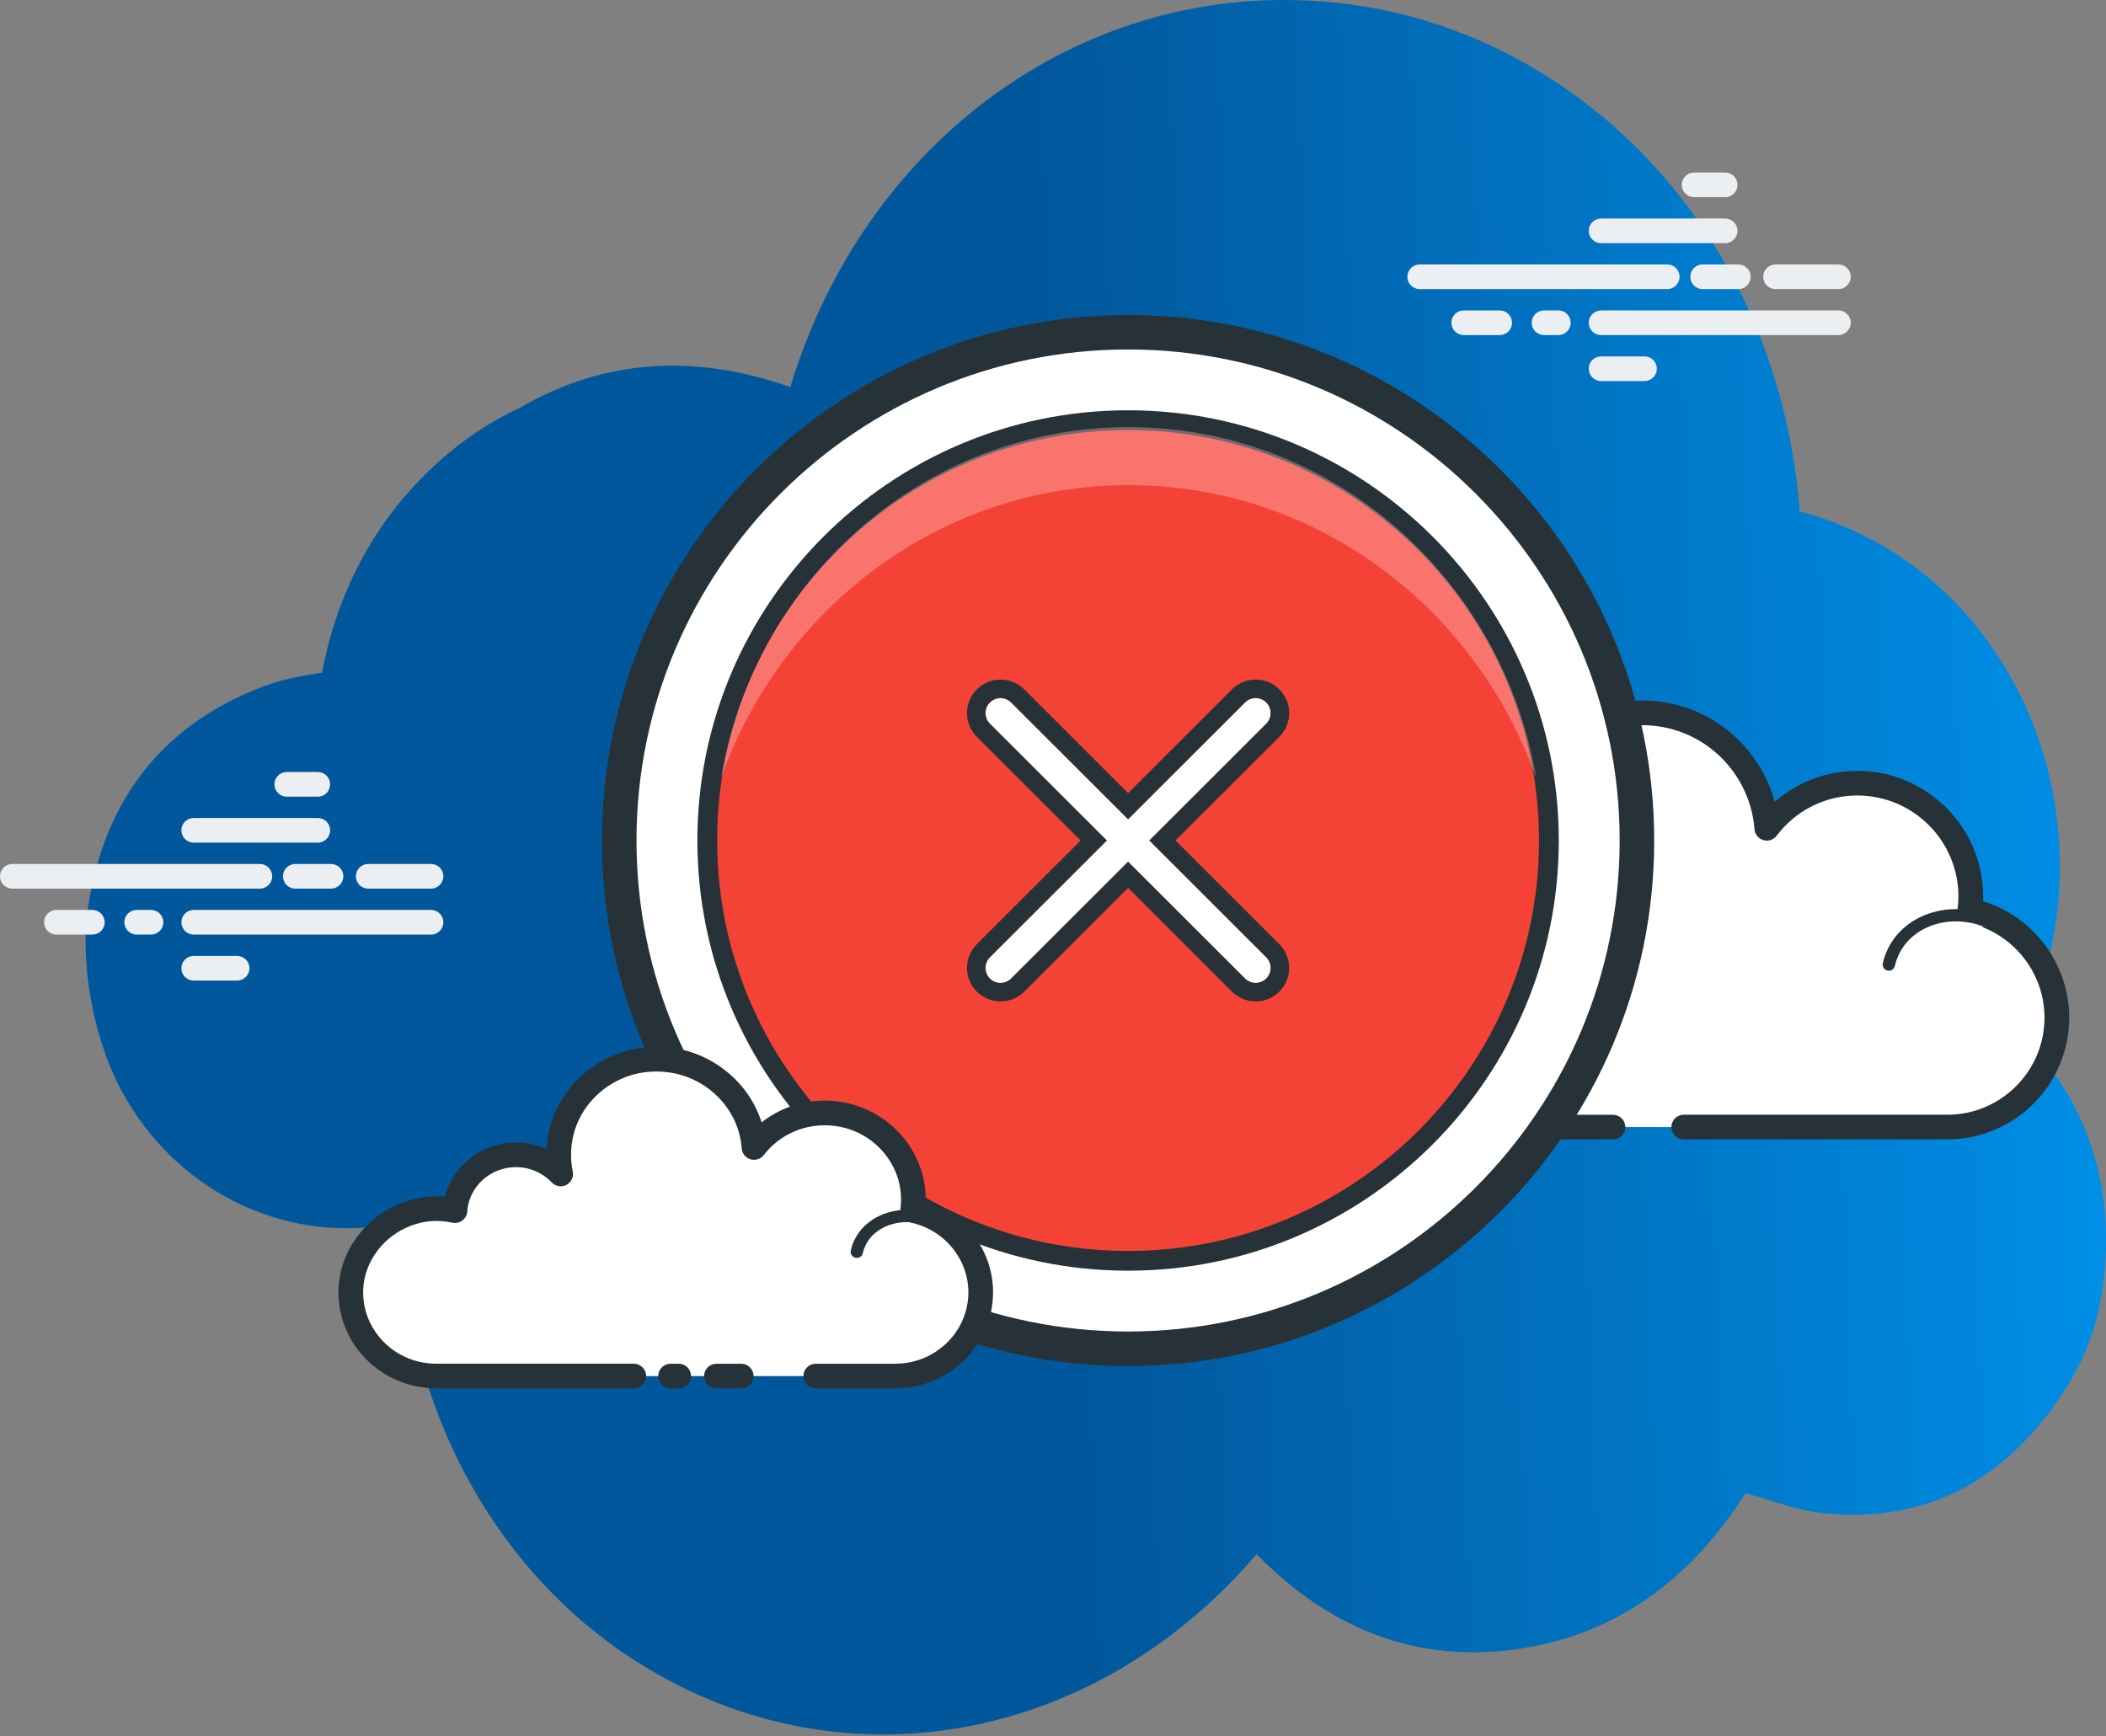 <svg width="450" height="371" viewBox="0 0 450 371" fill="none" xmlns="http://www.w3.org/2000/svg">
<rect x="0" y="0" width="450" height="371" fill="#808080" stroke="none"/>
<path d="M431.702 221.313C433.284 218.068 434.687 214.655 435.9 211.078C449.784 170.148 428.786 121.116 384.576 109.279C379.799 49.312 337.613 8.176 289.97 1.154C235.441 -6.879 185.488 27.725 168.867 82.725C148.835 75.635 129.313 76.499 110.915 87.239C102.568 91.095 94.932 96.784 88.083 104.27C78.027 115.258 71.488 129.128 68.825 143.751C64.881 144.373 61.005 144.994 57.351 146.301C36.047 153.934 22.606 169.642 18.92 193.305C16.626 208.038 21.256 222.735 23.84 228.672C34.043 252.14 57.704 265.441 81.744 261.922C82.941 261.748 84.681 262.285 85.71 263.149C86.981 300.655 105.21 333.826 132.556 352.774C176.434 383.179 232.889 373.813 268.503 332.119C283.764 347.712 301.925 355.287 323.26 352.537C344.474 349.803 360.947 338.109 372.965 319.092C378.517 320.583 383.78 322.732 389.222 323.327C410.536 325.656 427.842 317.19 440.54 298.042C445.402 290.715 450 281.217 450 264.571C450 247.425 443.177 231.796 431.702 221.313Z" fill="url(#paint0_linear)"/>
<path d="M356.243 61.781H303.353C301.898 61.781 300.717 60.601 300.717 59.147C300.717 57.693 301.898 56.513 303.353 56.513H356.243C357.698 56.513 358.88 57.693 358.88 59.147C358.88 60.601 357.704 61.781 356.243 61.781Z" fill="#ECEFF1"/>
<path d="M371.435 61.781H363.815C362.36 61.781 361.179 60.601 361.179 59.147C361.179 57.693 362.36 56.513 363.815 56.513H371.435C372.89 56.513 374.072 57.693 374.072 59.147C374.072 60.601 372.896 61.781 371.435 61.781Z" fill="#ECEFF1"/>
<path d="M392.818 61.781H379.392C377.937 61.781 376.756 60.601 376.756 59.147C376.756 57.693 377.937 56.513 379.392 56.513H392.818C394.273 56.513 395.454 57.693 395.454 59.147C395.454 60.601 394.273 61.781 392.818 61.781Z" fill="#ECEFF1"/>
<path d="M392.818 71.605H342.111C340.656 71.605 339.475 70.425 339.475 68.971C339.475 67.517 340.656 66.337 342.111 66.337H392.818C394.273 66.337 395.454 67.517 395.454 68.971C395.454 70.425 394.273 71.605 392.818 71.605Z" fill="#ECEFF1"/>
<path d="M332.979 71.605H329.921C328.465 71.605 327.284 70.425 327.284 68.971C327.284 67.517 328.465 66.337 329.921 66.337H332.979C334.435 66.337 335.616 67.517 335.616 68.971C335.616 70.425 334.44 71.605 332.979 71.605Z" fill="#ECEFF1"/>
<path d="M320.444 71.605H312.766C311.311 71.605 310.13 70.425 310.13 68.971C310.13 67.517 311.311 66.337 312.766 66.337H320.444C321.9 66.337 323.081 67.517 323.081 68.971C323.081 70.425 321.905 71.605 320.444 71.605Z" fill="#ECEFF1"/>
<path d="M368.619 51.962H342.111C340.656 51.962 339.475 50.782 339.475 49.328C339.475 47.874 340.656 46.694 342.111 46.694H368.619C370.075 46.694 371.256 47.874 371.256 49.328C371.256 50.782 370.08 51.962 368.619 51.962Z" fill="#ECEFF1"/>
<path d="M368.619 42.137H361.991C360.536 42.137 359.354 40.957 359.354 39.504C359.354 38.05 360.536 36.87 361.991 36.87H368.619C370.075 36.87 371.256 38.05 371.256 39.504C371.256 40.957 370.08 42.137 368.619 42.137Z" fill="#ECEFF1"/>
<path d="M351.387 81.429H342.111C340.656 81.429 339.475 80.249 339.475 78.796C339.475 77.342 340.656 76.162 342.111 76.162H351.387C352.842 76.162 354.023 77.342 354.023 78.796C354.023 80.249 352.842 81.429 351.387 81.429Z" fill="#ECEFF1"/>
<path d="M359.772 240.851C359.772 240.851 415.751 240.851 416.094 240.851C429.024 240.851 439.502 230.384 439.502 217.467C439.502 206.2 431.523 196.797 420.903 194.585C421.025 193.599 421.109 192.599 421.109 191.582C421.109 178.207 410.257 167.361 396.868 167.361C388.964 167.361 381.961 171.159 377.537 177.006C376.403 162.12 363.094 150.631 347.517 152.532C336.127 153.923 326.704 162.72 324.61 173.988C323.941 177.601 324.009 181.11 324.679 184.402C321.626 181.115 317.281 179.05 312.435 179.05C303.576 179.05 296.341 185.94 295.771 194.648C291.748 193.758 287.371 193.815 282.763 195.543C273.951 198.846 267.676 207.132 267.312 216.525C266.79 229.868 277.463 240.846 290.699 240.846C291.706 240.846 295.239 240.846 296.051 240.846H344.659" fill="white"/>
<path d="M416.094 243.485H359.771C358.316 243.485 357.135 242.305 357.135 240.851C357.135 239.397 358.316 238.217 359.771 238.217H416.094C427.547 238.217 436.859 228.904 436.859 217.467C436.859 207.701 429.925 199.157 420.36 197.166C419.015 196.887 418.113 195.622 418.282 194.258C418.393 193.378 418.467 192.488 418.467 191.582C418.467 179.677 408.775 169.995 396.857 169.995C390.044 169.995 383.769 173.129 379.625 178.597C378.965 179.466 377.821 179.846 376.782 179.535C375.728 179.224 374.979 178.302 374.895 177.212C374.404 170.69 371.209 164.569 366.131 160.408C360.995 156.204 354.482 154.339 347.822 155.156C337.561 156.409 329.071 164.353 327.188 174.483C326.603 177.649 326.624 180.81 327.252 183.886C327.484 185.045 326.925 186.214 325.87 186.751C324.831 187.299 323.545 187.073 322.733 186.204C320.028 183.296 316.368 181.694 312.424 181.694C305.041 181.694 298.877 187.468 298.392 194.832C298.339 195.601 297.959 196.307 297.342 196.771C296.731 197.234 295.94 197.387 295.191 197.234C291.21 196.349 287.445 196.613 283.68 198.019C275.781 200.98 270.254 208.465 269.938 216.64C269.711 222.351 271.768 227.75 275.722 231.859C279.672 235.962 284.993 238.228 290.693 238.228H344.653C346.108 238.228 347.29 239.407 347.29 240.861C347.29 242.315 346.108 243.495 344.653 243.495H290.698C283.553 243.495 276.883 240.661 271.926 235.509C266.969 230.363 264.39 223.589 264.67 216.435C265.076 206.168 271.973 196.786 281.834 193.089C285.636 191.661 289.549 191.187 293.546 191.619C295.455 182.901 303.259 176.422 312.434 176.422C315.619 176.422 318.73 177.217 321.504 178.697C321.525 176.98 321.694 175.252 322.021 173.524C324.32 161.161 334.671 151.463 347.195 149.93C355.315 148.929 363.23 151.21 369.484 156.341C374.225 160.223 377.621 165.512 379.224 171.354C384.07 167.098 390.271 164.738 396.873 164.738C411.696 164.738 423.756 176.785 423.756 191.592C423.756 191.93 423.745 192.267 423.735 192.604C434.529 195.912 442.143 206.021 442.143 217.478C442.138 231.811 430.453 243.485 416.094 243.485Z" fill="#263238"/>
<path d="M346.209 189.343C337.55 188.774 330.099 194.748 329.561 202.686C329.493 203.671 329.54 204.641 329.683 205.583C328.011 203.698 325.538 202.423 322.701 202.233C317.507 201.891 313.02 205.32 312.371 209.982C311.427 209.724 310.441 209.55 309.418 209.482C301.84 208.986 295.318 214.212 294.854 221.155" fill="#FDFCEF"/>
<path d="M294.854 222.472C294.822 222.472 294.796 222.472 294.764 222.466C294.036 222.419 293.488 221.792 293.541 221.065C294.036 213.738 300.607 208.133 308.427 208.133C308.78 208.133 309.144 208.143 309.508 208.17C310.119 208.207 310.742 208.286 311.369 208.402C312.745 203.776 317.507 200.458 322.791 200.921C324.773 201.048 326.635 201.648 328.243 202.654C328.243 202.633 328.243 202.612 328.248 202.591C328.829 193.936 336.854 187.352 346.298 188.026C347.026 188.073 347.575 188.7 347.522 189.427C347.474 190.154 346.995 190.797 346.119 190.649C345.771 190.628 345.418 190.618 345.07 190.618C337.603 190.618 331.339 195.885 330.875 202.765C330.816 203.629 330.853 204.509 330.985 205.378C331.075 205.957 330.769 206.526 330.242 206.774C329.714 207.011 329.076 206.89 328.697 206.452C327.167 204.735 325.005 203.703 322.611 203.539C318.108 203.376 314.232 206.163 313.679 210.156C313.621 210.53 313.41 210.867 313.099 211.078C312.788 211.288 312.403 211.351 312.028 211.246C311.127 211.004 310.22 210.851 309.334 210.788C302.452 210.424 296.589 215.034 296.167 221.234C296.119 221.934 295.544 222.472 294.854 222.472Z" fill="#263238"/>
<path d="M425.57 197.324C417.433 193.494 408.026 196.202 404.556 203.382C404.124 204.272 403.808 205.194 403.597 206.126" fill="white"/>
<path d="M403.597 207.443C403.496 207.443 403.402 207.432 403.301 207.411C402.595 207.248 402.147 206.542 402.31 205.831C402.542 204.809 402.895 203.792 403.365 202.818C407.145 194.99 417.375 192.014 426.129 196.128C426.788 196.444 427.073 197.224 426.762 197.882C426.445 198.546 425.649 198.809 425.006 198.514C417.534 194.974 408.886 197.434 405.743 203.951C405.363 204.746 405.068 205.578 404.883 206.416C404.746 207.022 404.198 207.443 403.597 207.443Z" fill="#263238"/>
<path d="M241.04 288.234C301.091 288.234 349.772 239.603 349.772 179.614C349.772 119.625 301.091 70.994 241.04 70.994C180.989 70.994 132.308 119.625 132.308 179.614C132.308 239.603 180.989 288.234 241.04 288.234Z" fill="white"/>
<path d="M241.046 291.921C179.054 291.921 128.622 241.541 128.622 179.614C128.622 117.687 179.054 67.311 241.046 67.311C303.037 67.311 353.464 117.687 353.464 179.614C353.464 241.541 303.037 291.921 241.046 291.921ZM241.046 74.681C183.125 74.681 136.004 121.753 136.004 179.609C136.004 237.469 183.125 284.541 241.046 284.541C298.961 284.541 346.081 237.469 346.081 179.609C346.081 121.753 298.961 74.681 241.046 74.681Z" fill="#263238"/>
<path d="M241.041 269.439C290.701 269.439 330.959 229.223 330.959 179.614C330.959 130.005 290.701 89.789 241.041 89.789C191.381 89.789 151.123 130.005 151.123 179.614C151.123 229.223 191.381 269.439 241.041 269.439Z" fill="#F44336"/>
<path d="M241.046 271.546C190.302 271.546 149.014 230.3 149.014 179.609C149.014 128.918 190.302 87.677 241.046 87.677C291.789 87.677 333.073 128.918 333.073 179.609C333.073 230.3 291.789 271.546 241.046 271.546ZM241.046 91.896C192.623 91.896 153.237 131.246 153.237 179.609C153.237 227.982 192.628 267.327 241.046 267.327C289.464 267.327 328.849 227.977 328.849 179.609C328.849 131.246 289.459 91.896 241.046 91.896Z" fill="#263238"/>
<path opacity="0.35" d="M241.157 103.675C281.296 103.675 315.382 129.823 328.274 166.344C321.087 123.723 284.866 91.274 241.157 91.274C197.448 91.274 161.226 123.723 154.039 166.344C166.932 129.829 201.018 103.675 241.157 103.675Z" fill="#FFCDD2"/>
<path d="M270.57 204.572L245.586 179.614L270.57 154.655C271.82 153.407 271.82 151.363 270.57 150.115C269.32 148.866 267.274 148.866 266.024 150.115L241.04 175.073L216.056 150.115C214.806 148.866 212.76 148.866 211.511 150.115C210.261 151.363 210.261 153.407 211.511 154.655L236.495 179.614L211.511 204.572C210.261 205.821 210.261 207.864 211.511 209.113C212.76 210.361 214.806 210.361 216.056 209.113L241.04 184.154L266.024 209.113C267.274 210.361 269.32 210.361 270.57 209.113C271.82 207.864 271.82 205.821 270.57 204.572Z" fill="white"/>
<path d="M268.302 149.177C269.125 149.177 269.948 149.488 270.575 150.114C271.825 151.363 271.825 153.407 270.575 154.655L245.591 179.614L270.575 204.572C271.825 205.82 271.825 207.864 270.575 209.113C269.953 209.74 269.125 210.05 268.302 210.05C267.48 210.05 266.657 209.74 266.03 209.113L241.04 184.154L216.056 209.113C215.434 209.74 214.606 210.05 213.783 210.05C212.961 210.05 212.138 209.74 211.511 209.113C210.261 207.864 210.261 205.82 211.511 204.572L236.5 179.614L211.511 154.655C210.261 153.407 210.261 151.363 211.511 150.114C212.133 149.488 212.961 149.177 213.783 149.177C214.606 149.177 215.429 149.488 216.056 150.114L241.04 175.073L266.03 150.114C266.652 149.488 267.475 149.177 268.302 149.177ZM268.302 145.226C266.383 145.226 264.585 145.969 263.235 147.323L241.045 169.489L218.856 147.323C217.506 145.974 215.703 145.231 213.789 145.231C211.874 145.231 210.071 145.974 208.721 147.323C205.926 150.114 205.926 154.655 208.721 157.447L230.91 179.614L208.721 201.78C205.926 204.572 205.926 209.113 208.721 211.905C210.071 213.253 211.874 213.996 213.789 213.996C215.703 213.996 217.506 213.253 218.856 211.905L241.045 189.738L263.235 211.905C264.585 213.253 266.383 213.996 268.302 213.996C270.222 213.996 272.02 213.253 273.37 211.905C276.165 209.113 276.165 204.572 273.37 201.78L251.18 179.614L273.37 157.447C276.165 154.655 276.165 150.114 273.37 147.323C272.015 145.969 270.217 145.226 268.302 145.226Z" fill="#263238"/>
<path d="M174.309 294.06C183.326 294.06 191.151 294.06 191.262 294.06C201.366 294.06 209.555 286.053 209.555 276.171C209.555 267.553 203.322 260.362 195.022 258.666C195.117 257.913 195.185 257.149 195.185 256.369C195.185 246.139 186.701 237.843 176.239 237.843C170.059 237.843 164.591 240.745 161.131 245.223C160.246 233.834 149.842 225.048 137.666 226.501C128.765 227.565 121.403 234.292 119.764 242.916C119.236 245.681 119.294 248.362 119.816 250.88C117.428 248.368 114.032 246.787 110.251 246.787C103.327 246.787 97.674 252.06 97.226 258.719C94.083 258.039 90.661 258.081 87.059 259.403C80.173 261.932 75.269 268.269 74.984 275.454C74.578 285.658 82.915 294.06 93.266 294.06C94.052 294.06 96.815 294.06 97.453 294.06H135.441H174.309ZM143.292 294.06H145.017H143.292Z" fill="white"/>
<path d="M191.257 296.694H174.304C172.848 296.694 171.667 295.514 171.667 294.06C171.667 292.606 172.848 291.426 174.304 291.426H191.257C199.894 291.426 206.918 284.583 206.918 276.171C206.918 268.996 201.692 262.717 194.489 261.247C193.134 260.968 192.227 259.693 192.401 258.324C192.485 257.686 192.538 257.033 192.538 256.369C192.538 247.604 185.219 240.471 176.228 240.471C171.076 240.471 166.331 242.789 163.204 246.83C162.539 247.693 161.406 248.041 160.367 247.746C159.323 247.43 158.574 246.513 158.495 245.428C158.12 240.619 155.821 236.252 152.019 233.139C148.101 229.931 143.118 228.524 137.972 229.114C130.188 230.047 123.766 235.92 122.342 243.406C121.899 245.729 121.915 248.073 122.384 250.343C122.627 251.502 122.068 252.666 121.024 253.214C119.985 253.757 118.698 253.546 117.886 252.687C115.888 250.58 113.167 249.416 110.235 249.416C104.767 249.416 100.2 253.577 99.841 258.887C99.789 259.656 99.409 260.357 98.797 260.815C98.186 261.274 97.405 261.453 96.656 261.284C93.651 260.652 90.809 260.831 87.956 261.874C82.008 264.055 77.847 269.554 77.61 275.56C77.447 279.674 78.944 283.593 81.823 286.595C84.818 289.709 88.879 291.421 93.255 291.421H135.425C136.88 291.421 138.061 292.601 138.061 294.055C138.061 295.508 136.88 296.688 135.425 296.688H93.255C87.513 296.688 81.96 294.344 78.021 290.246C74.135 286.2 72.115 280.917 72.337 275.349C72.664 267.242 78.211 259.841 86.142 256.928C89.037 255.869 92.032 255.469 95.043 255.721C96.794 249.042 102.99 244.148 110.24 244.148C112.518 244.148 114.743 244.643 116.784 245.565C116.842 244.517 116.963 243.469 117.164 242.42C119.009 232.707 127.309 225.084 137.344 223.883C143.946 223.077 150.327 224.937 155.363 229.062C158.885 231.948 161.411 235.673 162.74 239.85C166.526 236.853 171.229 235.198 176.228 235.198C188.13 235.198 197.811 244.696 197.811 256.364C197.811 256.469 197.811 256.57 197.806 256.675C206.264 259.414 212.191 267.273 212.191 276.165C212.191 287.491 202.8 296.694 191.257 296.694ZM145.017 296.694H143.292C141.837 296.694 140.656 295.514 140.656 294.06C140.656 292.606 141.837 291.426 143.292 291.426H145.017C146.472 291.426 147.653 292.606 147.653 294.06C147.653 295.514 146.472 296.694 145.017 296.694Z" fill="#263238"/>
<path d="M183.084 268.817C182.989 268.817 182.894 268.807 182.794 268.785C182.082 268.627 181.634 267.922 181.797 267.21C181.977 266.41 182.256 265.63 182.615 264.893C185.547 258.977 193.62 256.786 200.596 260.02C201.261 260.326 201.551 261.105 201.239 261.764C200.934 262.427 200.143 262.707 199.494 262.406C193.778 259.783 187.276 261.416 184.977 266.057C184.708 266.605 184.502 267.189 184.371 267.785C184.228 268.401 183.685 268.817 183.084 268.817Z" fill="#263238"/>
<path d="M158.378 296.693H153.079C151.624 296.693 150.442 295.514 150.442 294.06C150.442 292.606 151.624 291.426 153.079 291.426H158.378C159.834 291.426 161.015 292.606 161.015 294.06C161.015 295.514 159.834 296.693 158.378 296.693Z" fill="#263238"/>
<path d="M55.526 189.896H2.637C1.181 189.896 0 188.716 0 187.262C0 185.808 1.181 184.628 2.637 184.628H55.526C56.982 184.628 58.163 185.808 58.163 187.262C58.163 188.716 56.987 189.896 55.526 189.896Z" fill="#ECEFF1"/>
<path d="M70.724 189.896H63.099C61.643 189.896 60.462 188.716 60.462 187.262C60.462 185.808 61.643 184.628 63.099 184.628H70.724C72.179 184.628 73.36 185.808 73.36 187.262C73.36 188.716 72.179 189.896 70.724 189.896Z" fill="#ECEFF1"/>
<path d="M92.101 189.896H78.676C77.22 189.896 76.039 188.716 76.039 187.262C76.039 185.808 77.22 184.628 78.676 184.628H92.101C93.556 184.628 94.738 185.808 94.738 187.262C94.738 188.716 93.556 189.896 92.101 189.896Z" fill="#ECEFF1"/>
<path d="M92.101 199.72H41.394C39.939 199.72 38.758 198.54 38.758 197.086C38.758 195.633 39.939 194.453 41.394 194.453H92.101C93.556 194.453 94.738 195.633 94.738 197.086C94.738 198.54 93.556 199.72 92.101 199.72Z" fill="#ECEFF1"/>
<path d="M32.261 199.72H29.203C27.748 199.72 26.566 198.54 26.566 197.086C26.566 195.633 27.748 194.453 29.203 194.453H32.261C33.717 194.453 34.898 195.633 34.898 197.086C34.898 198.54 33.717 199.72 32.261 199.72Z" fill="#ECEFF1"/>
<path d="M19.727 199.72H12.05C10.594 199.72 9.413 198.54 9.413 197.086C9.413 195.633 10.594 194.453 12.05 194.453H19.727C21.183 194.453 22.364 195.633 22.364 197.086C22.364 198.54 21.183 199.72 19.727 199.72Z" fill="#ECEFF1"/>
<path d="M67.903 180.072H41.394C39.939 180.072 38.758 178.892 38.758 177.438C38.758 175.984 39.939 174.804 41.394 174.804H67.903C69.358 174.804 70.539 175.984 70.539 177.438C70.539 178.892 69.358 180.072 67.903 180.072Z" fill="#ECEFF1"/>
<path d="M67.903 170.248H61.274C59.819 170.248 58.638 169.068 58.638 167.614C58.638 166.16 59.819 164.98 61.274 164.98H67.903C69.358 164.98 70.539 166.16 70.539 167.614C70.539 169.068 69.358 170.248 67.903 170.248Z" fill="#ECEFF1"/>
<path d="M50.664 209.545H41.389C39.933 209.545 38.752 208.365 38.752 206.911C38.752 205.457 39.933 204.277 41.389 204.277H50.664C52.119 204.277 53.301 205.457 53.301 206.911C53.301 208.365 52.125 209.545 50.664 209.545Z" fill="#ECEFF1"/>
<defs>
<linearGradient id="paint0_linear" x1="234.15" y1="370.632" x2="463.784" y2="361.886" gradientUnits="userSpaceOnUse">
<stop stop-color="#01579B"/>
<stop offset="1" stop-color="#0091EA"/>
</linearGradient>
</defs>
</svg>
